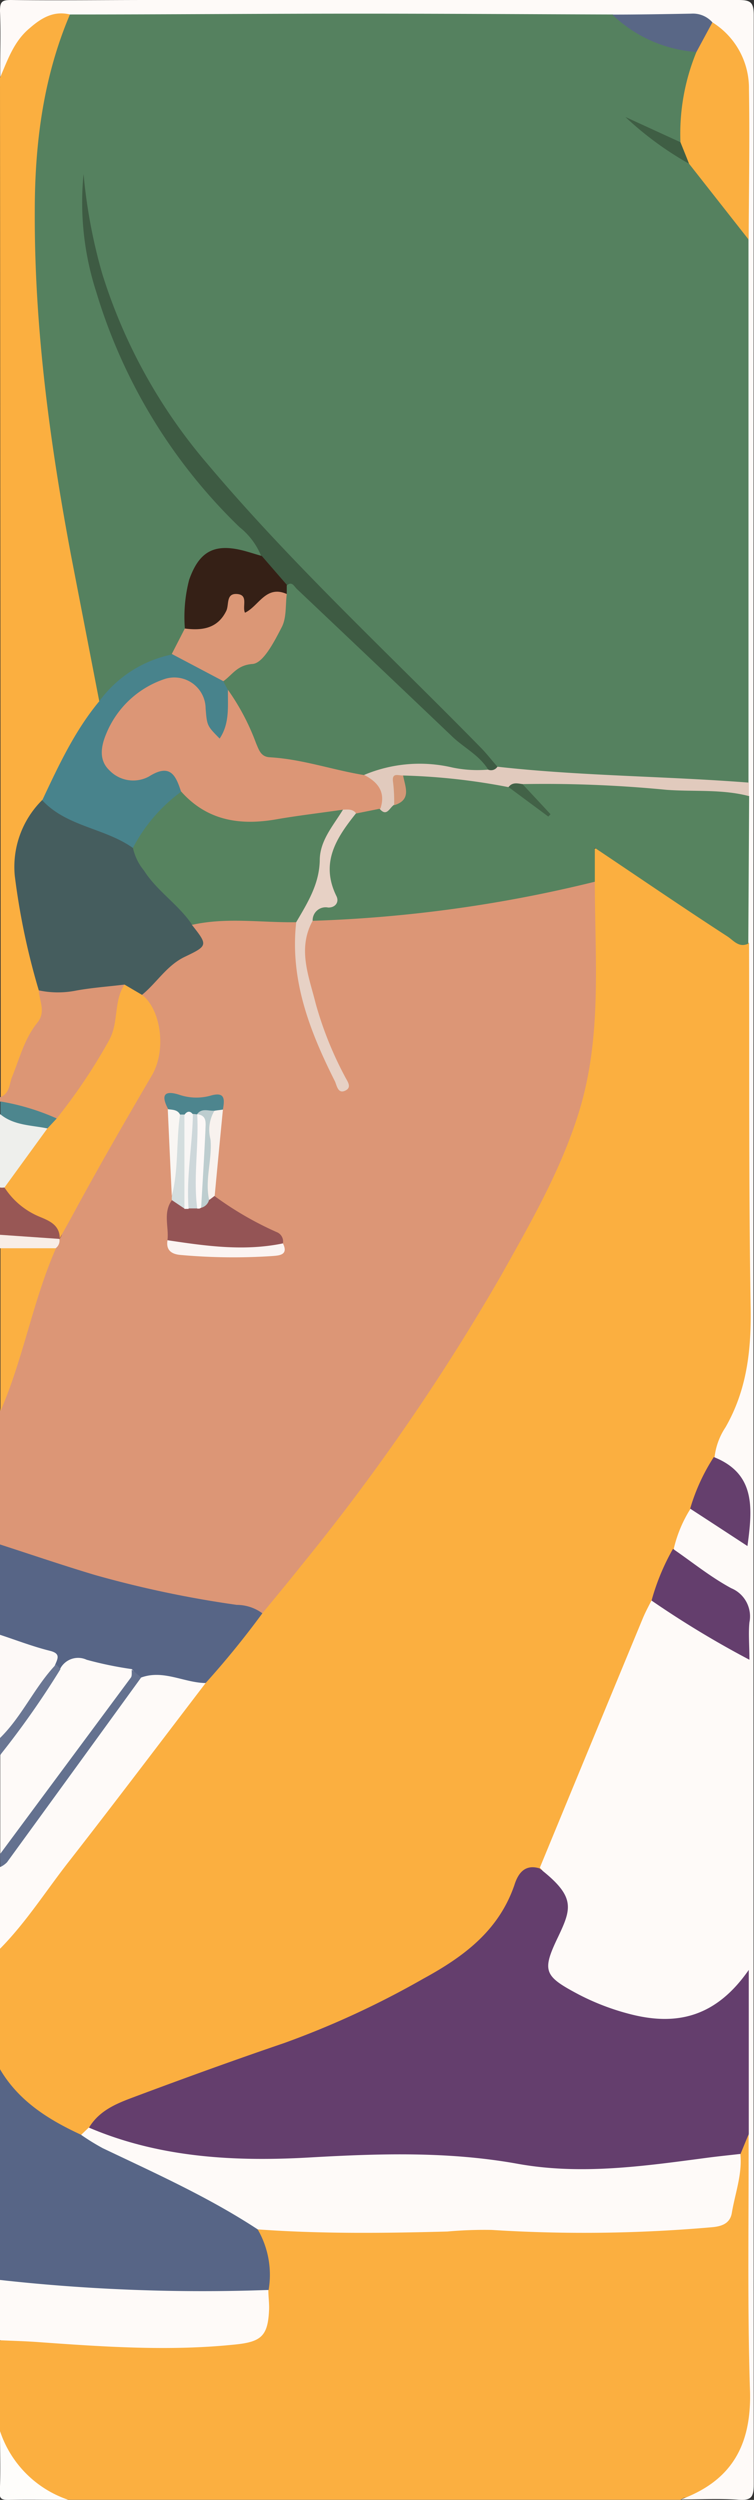 <svg id="Layer_1" data-name="Layer 1" xmlns="http://www.w3.org/2000/svg" viewBox="0 0 80.67 267.36"><rect x="0" y="0" width="80.67" height="267.36" fill="#333333" stroke="none"/><defs><style>.cls-1{fill:#fbaf40;}.cls-2{fill:#dc9676;}.cls-3{fill:#fefaf8;}.cls-4{fill:#576586;}.cls-5{fill:#dc9675;}.cls-6{fill:#fbb042;}.cls-7{fill:#fdf9f7;}.cls-8{fill:#64718f;}.cls-9{fill:#eeefec;}.cls-10{fill:#fefdfb;}.cls-11{fill:#985755;}.cls-12{fill:#6a7693;}.cls-13{fill:#4d868e;}.cls-14{fill:#f8ede6;}.cls-15{fill:#643e6d;}.cls-16{fill:#56835f;}.cls-17{fill:#653f6d;}.cls-18{fill:#455d5e;}.cls-19{fill:#945455;}.cls-20{fill:#e7d1c5;}.cls-21{fill:#fbf4f2;}.cls-22{fill:#4d858e;}.cls-23{fill:#f8f2ee;}.cls-24{fill:#d3ddde;}.cls-25{fill:#f9f6f3;}.cls-26{fill:#55815f;}.cls-27{fill:#e1cabd;}.cls-28{fill:#596786;}.cls-29{fill:#48838c;}.cls-30{fill:#426247;}.cls-31{fill:#d49877;}.cls-32{fill:#fcf8f7;}.cls-33{fill:#cdd7da;}.cls-34{fill:#bdcdcf;}.cls-35{fill:#f8f6f5;}.cls-36{fill:#3e5b43;}.cls-37{fill:#db9776;}.cls-38{fill:#352016;}.cls-39{fill:#3f5e44;}.cls-40{fill:#55825f;}</style></defs><path class="cls-1" d="M0,221.3V208.42a18.78,18.78,0,0,1,1.83-3.11c6.48-8.65,13.26-17.06,19.78-25.66,2.08-2.49,4.11-5,6-7.62,5.12-6.56,10.51-12.91,15.18-19.82,6.51-9.62,12.78-19.4,17.27-30.18A38.22,38.22,0,0,0,63,107c0-4.2,0-8.41,0-12.61.08-1.27-.51-3,.7-3.64s2.36.68,3.38,1.39a137.46,137.46,0,0,0,12.45,8.1c.5.28.9.57.84,1.22,0,12.69-.16,25.37.07,38.06.11,5.63-.53,10.94-3.23,15.91a66.82,66.82,0,0,0-2.95,6.08c-.6,1.44-1.3,2.84-1.82,4.32-.9,1.82-1.53,3.76-2.28,5.66-3.66,8.39-7.06,16.9-10.46,25.4-.45,1.11-.7,2.36-1.8,3.11-1,.39-2.06.79-2.42,1.93-1.88,6-7,8.53-11.93,11.33-7.82,4.45-16.44,6.88-24.77,10-3.12,1.18-6.45,2-8.87,4.54a2.75,2.75,0,0,1-1.22.66C4.76,227.42,1.4,225.57,0,221.3Z"/><path class="cls-2" d="M63.64,94.3c0,8.29.81,16.62-1.74,24.76-1.94,6.19-5.14,11.73-8.27,17.32a233.7,233.7,0,0,1-21.35,31c-1.37,1.73-2.78,3.42-4.18,5.12-4.6-.09-9-1.31-13.5-2.2a75.62,75.62,0,0,1-12.64-4A5,5,0,0,1,0,165.18V150.92a79.22,79.22,0,0,1,5.32-17.21c.18-.41.41-.79.58-1.21a5.5,5.5,0,0,1,.28-.6,161.27,161.27,0,0,1,8.56-15.58c2-3.26,2.28-6.5.21-9.82a9.21,9.21,0,0,1,4.11-4.38c1.21-.75,2.18-1.3,1.36-2.92-.17-.34.08-.72.4-1A26.29,26.29,0,0,1,31.23,98a1.6,1.6,0,0,1,1,1.67c-.47,5.46,1.68,10.24,3.2,13.71a33,33,0,0,1-3.23-11c-.13-1.62-.38-3.43,1.52-4.42,9.39-.9,18.77-1.75,28-3.86A2.22,2.22,0,0,1,63.64,94.3Z"/><path class="cls-1" d="M0,260v-9.66c1.1-1,2.41-.73,3.7-.63,4.39.32,8.78.65,13.18.76a42.43,42.43,0,0,0,6.37-.33c4.51-.58,4.52-.54,4.92-5.11a17.23,17.23,0,0,0-.7-5.09c-.21-.6-.46-1.31.21-1.86a3.35,3.35,0,0,1,2-.35c7.15.48,14.29.2,21.45.06,4.7-.1,9.43.17,14.15.26,3.28.07,6.52-.55,9.8-.54a2.51,2.51,0,0,0,2.68-2.28c.32-1.5.48-3,.84-4.52.38-.92,0-2.37,1.7-2.36.18,10.26.12,20.53,0,30.79,0,4.81-2.24,7.07-7.1,8a1.4,1.4,0,0,0-.4.21H7.36Q1.09,266.25,0,260Z"/><path class="cls-3" d="M72.85,267.31c5.45-2,7.57-5.84,7.39-11.64-.29-9.14-.12-18.3-.15-27.45-.87-1-.6-2.17-.61-3.28,0-3.87,0-7.74,0-12-6.51,5.8-12.79,3.63-19,.28-2.13-1.15-3-2.72-2.08-4.48,1.65-3.23,1.87-6.13-.64-9q5.49-13.32,11-26.63c.29-.7.65-1.37,1-2.05,1.12-.33,1.88.42,2.69,1a56.07,56.07,0,0,0,7,4.22c.77-3.29-.25-5.57-3.36-7.09-1.56-.77-3.31-1.67-4-3.57a13.92,13.92,0,0,1,1.83-4.33c1.76-.34,2.68,1.16,3.93,1.89s1.73.73,1.77-.89c.06-2,0-4-2.17-5a1.87,1.87,0,0,1-1-1.45,7.24,7.24,0,0,1,1.17-3.19c2.29-4,2.76-8.22,2.69-12.76-.21-13-.13-26-.17-39a2.82,2.82,0,0,1-.68-2.11c0-4.49-.18-9,.07-13.46a10.82,10.82,0,0,0,0-1.8,6.21,6.21,0,0,1-.13-1.36c0-18.66-.06-37.32,0-56,.11-5.65.15-11.31-.06-17a8.48,8.48,0,0,0-3.67-6.33c-3.4-1.33-6.93-.54-10.4-.69-19,0-38,.1-57,0C5.12,2,3.12,3.25,1.56,6.34c-.37.74-.28,1.9-1.53,2C0,5.94.1,3.56,0,1.19,0,.2.19,0,1.18,0,6.06.07,11,0,15.83,0Q47.44,0,79,0c1.36,0,1.64.28,1.64,1.65q-.06,132,0,264.05c0,1.37-.26,1.74-1.64,1.64C77,267.2,74.91,267.31,72.85,267.31Z"/><path class="cls-1" d="M0,8.32C.83,6.38,1.5,4.39,3.19,3,4.45,1.9,5.76,1.13,7.48,1.55c.51,1,0,2-.25,2.88C4.38,13.09,4.21,22,4.74,31,5.57,44.77,8,58.3,10.93,71.76a7.39,7.39,0,0,1,.19,2.73c-1.79,4-4.47,7.45-6.2,11.46-3,3.49-3.13,7.48-2.07,11.69.67,2.67,1.21,5.37,1.88,8a5.72,5.72,0,0,1-.86,5.17,27.06,27.06,0,0,0-2,4.82c-.33.8-.53,1.82-1.79,1.66Z"/><path class="cls-4" d="M27.57,238.43a9.71,9.71,0,0,1,1.17,6.48A3.78,3.78,0,0,1,25.4,246c-7.58-.25-15.16-.54-22.74-1A3.61,3.61,0,0,1,0,243.84V221.3c2,3.41,5.19,5.4,8.65,7,2.19.26,3.91,1.64,5.86,2.47a78.39,78.39,0,0,1,11,5.63C26.34,236.93,27.34,237.31,27.57,238.43Z"/><path class="cls-4" d="M0,165.18c3.4,1.1,6.77,2.25,10.18,3.27a114.88,114.88,0,0,0,15.15,3.19,4.66,4.66,0,0,1,2.74.9A94.88,94.88,0,0,1,22,180c-2.22.94-4.39-.41-6.6-.17a4.66,4.66,0,0,1-1.56-.57,25,25,0,0,1-3.24-.76,4.94,4.94,0,0,0-4.07.26,1,1,0,0,1-.8-.48c-.44-1.15-1.48-1.43-2.5-1.79S.84,175.9,0,174.84Z"/><path class="cls-3" d="M0,243.84a196.66,196.66,0,0,0,28.71,1.07c0,.69.1,1.38.08,2.06-.11,2.79-.78,3.47-3.5,3.76-7.15.76-14.28.25-21.41-.26-1.29-.09-2.59-.12-3.88-.18Z"/><path class="cls-3" d="M15.1,179.41c2.39-.87,4.59.56,6.9.59-4.82,6.31-9.61,12.65-14.49,18.91C5,202.09,2.86,205.52,0,208.42v-8.74c1.87-3.52,4.43-6.55,6.77-9.74,2.22-3,4.33-6.08,6.63-9A3.84,3.84,0,0,1,15.1,179.41Z"/><path class="cls-3" d="M6.42,178.51a2.16,2.16,0,0,1,2.85-1,38.89,38.89,0,0,0,4.84,1c.9.93,0,1.6-.45,2.15C9.58,186.38,5.41,192,1.29,197.63c-.31.42-.57,1-1.26.67V187.72C1.71,184.33,3.55,181.06,6.42,178.51Z"/><path class="cls-5" d="M0,117.34C1,117,1,116,1.25,115.28c.82-2,1.35-4.18,2.75-5.91.93-1.16.21-2.3.15-3.45,3.07-.55,6.1-1.43,9.26-.89A11,11,0,0,1,12,111.79c-1.71,2.89-2.95,6.16-6,8.09-2.12-.35-4.28-.6-6-2.08Z"/><path class="cls-6" d="M6,133.47c-2.49,5.65-3.49,11.8-5.95,17.45V133.44A6,6,0,0,1,6,133.47Z"/><path class="cls-7" d="M0,174.84c1.79.59,3.55,1.27,5.37,1.72,1.09.28.83.78.55,1.44-1.24,2.89-3.29,5.25-5.08,7.77a.65.65,0,0,1-.84.11Z"/><path class="cls-8" d="M0,198.3q7-9.44,14-18.88c.15-.2.07-.57.1-.86l1,.85Q7.93,189.3.75,199.17a2.59,2.59,0,0,1-.72.51Z"/><path class="cls-9" d="M0,127v-7.82A10.84,10.84,0,0,1,5,120.31a1.19,1.19,0,0,1,0,1.65c-1.37,1.76-2.44,3.78-4.25,5.18A.63.63,0,0,1,0,127Z"/><path class="cls-10" d="M0,260a11.6,11.6,0,0,0,7.33,7.36c-2.14,0-4.27-.05-6.41,0-.8,0-1-.14-.94-.95C.08,264.24,0,262.09,0,260Z"/><path class="cls-11" d="M0,127a1.37,1.37,0,0,0,.45,0A41.24,41.24,0,0,1,6,130.72a1.18,1.18,0,0,1,.41,1.76l0,0A7.52,7.52,0,0,1,0,132.06Z"/><path class="cls-12" d="M0,185.88C2.38,183.54,3.7,180.42,6,178l.47.51A92.71,92.71,0,0,1,0,187.72Z"/><path class="cls-13" d="M5.05,120.68c-1.71-.35-3.55-.31-5-1.5V117.8a24.67,24.67,0,0,1,6,1.81C6.17,120.39,5.78,120.69,5.05,120.68Z"/><path class="cls-14" d="M0,132.06l6.35.44a1,1,0,0,1-.4,1l-5.95,0Z"/><path class="cls-15" d="M57.72,199.82c3.86,3,3.45,4.25,2,7.31-1.78,3.69-1.51,4.21,2.16,6.16a25.81,25.81,0,0,0,5.74,2.17c4.94,1.22,9.06.16,12.49-4.78v17.54l-.88,2.14c-.53.79-1.39.84-2.21,1a70.46,70.46,0,0,1-25.41.34c-5.72-1.05-11.49-.71-17.26-.17a65.39,65.39,0,0,1-21.49-1.88c-1.28-.31-2.72-.62-3.34-2.1,1.21-2,3.26-2.69,5.23-3.43,5.19-1.94,10.41-3.83,15.66-5.62a95,95,0,0,0,14.88-6.88c4.33-2.36,8.06-5.13,9.74-10C55.42,200.37,56.14,199.34,57.72,199.82Z"/><path class="cls-16" d="M80.15,85.14l-.09,15.78c-1,.48-1.57-.33-2.22-.76-4.63-3-9.23-6.15-14.2-9.48V94.3a145.11,145.11,0,0,1-30.19,4.18c-.29-.34-.36-.86-.05-1,1.91-1,1.32-2.71,1.34-4.36a8,8,0,0,1,3.06-6.38,5.1,5.1,0,0,1,2.5-.66,1.91,1.91,0,0,0,1.8-.5c1.33-.67-.05-2.54,1.39-3.16a43.28,43.28,0,0,1,10.58,1.09c1.43.43,2.23,1.71,3.29,2.43,0-.88-3.16-1.07-.66-2.74,5.16-.26,10.27.34,15.39.75,1.74.14,3.49,0,5.23.08A3.15,3.15,0,0,1,80.15,85.14Z"/><path class="cls-3" d="M9.5,227.54c7.63,3.26,15.73,3.66,23.78,3.19,7.41-.42,14.74-.64,22.07.68,6.78,1.23,13.51.26,20.24-.63,1.2-.16,2.41-.28,3.62-.42.22,2.17-.56,4.2-.91,6.3-.2,1.24-1.24,1.47-2.24,1.55a156.77,156.77,0,0,1-23.44.28,44.82,44.82,0,0,0-4.77.17c-6.76.18-13.52.26-20.28-.23-5.24-3.44-10.95-6-16.57-8.68a24.09,24.09,0,0,1-2.32-1.43Z"/><path class="cls-15" d="M72,165.65c2.07,1.42,4,3,6.24,4.21a3.26,3.26,0,0,1,1.94,3.65c-.12,1.21,0,2.44,0,4a103.81,103.81,0,0,1-10.47-6.33A24.11,24.11,0,0,1,72,165.65Z"/><path class="cls-17" d="M76.37,155.83c4.48,1.78,4.15,5.45,3.6,9.52-2.14-1.4-4.14-2.71-6.13-4A20.9,20.9,0,0,1,76.37,155.83Z"/><path class="cls-18" d="M13.32,105.3c-1.79.22-3.61.34-5.38.68a9.86,9.86,0,0,1-3.79-.06A75.47,75.47,0,0,1,1.58,93.66a10.06,10.06,0,0,1,2.94-8.1c.07,0,.18-.11.21-.09,3,2.06,6.89,2.36,9.67,4.87A23.77,23.77,0,0,0,19,96.23a3.53,3.53,0,0,1,1.53,2.68c1.71,2.17,1.74,2.23-.76,3.42-1.94.93-3,2.79-4.59,4.08A1.41,1.41,0,0,1,13.32,105.3Z"/><path class="cls-16" d="M20.56,98.91c-1.46-2.18-3.75-3.59-5.16-5.81a5.73,5.73,0,0,1-1.18-2.44.86.86,0,0,1-.14-1c1.55-2,2.57-4.62,5.47-5.22,2.33,1.23,4.43,3,7.34,2.79,2.28-.19,4.54-.53,6.79-.93,1-.17,1.94-.52,2.89.06.62.79.08,1.4-.32,2a14.6,14.6,0,0,0-1.72,5.14c-.35,2-.83,4-2.84,5.13C28,98.69,24.25,98.08,20.56,98.91Z"/><path class="cls-1" d="M13.32,105.3l1.89,1.11c2,1.54,2.65,5.93,1,8.67-2.93,5-5.81,10-8.51,15-.43.79-.87,1.57-1.31,2.35,0-1.46-1.2-1.9-2.2-2.32A8.18,8.18,0,0,1,.48,127l4.57-6.29,1-1.07a60.34,60.34,0,0,0,5.57-8.29C12.75,109.4,12.12,107.12,13.32,105.3Z"/><path class="cls-19" d="M22.92,127.89a35.6,35.6,0,0,0,6.79,3.93,1.08,1.08,0,0,1,.56,1.16,2.26,2.26,0,0,1-2,.89,75.55,75.55,0,0,1-8.64-.24,2.14,2.14,0,0,1-1.71-1c.16-1.42-.5-2.94.47-4.27.5-.25.91,0,1.33.21l.51.11a3.64,3.64,0,0,0,.74,0,3.84,3.84,0,0,0,.46-.11,3.4,3.4,0,0,0,.77-.6A.61.61,0,0,1,22.92,127.89Z"/><path class="cls-20" d="M31.69,98.63c1.21-2.06,2.47-4.07,2.52-6.61,0-2.14,1.47-3.74,2.51-5.47.63-.43,1.16-.52,1.39.41C36,89.59,34.23,92.26,36,95.85c.31.64-.13,1.23-.89,1.21a1.39,1.39,0,0,0-1.66,1.42c-1.65,3-.4,5.93.32,8.83a38.45,38.45,0,0,0,3.14,7.84c.24.49.84,1.18-.06,1.53-.68.26-.81-.54-1-1C33.16,110.33,31,104.83,31.69,98.63Z"/><path class="cls-21" d="M17.92,132.64c4.1.62,8.21,1.2,12.35.34.62,1.25-.4,1.29-1.09,1.35a63.12,63.12,0,0,1-9.82-.11C18.45,134.15,17.73,133.79,17.92,132.64Z"/><path class="cls-22" d="M18,118.63c-.71-1.33-.6-2.1,1.14-1.56a5.68,5.68,0,0,0,3.31.13c1.65-.5,1.59.35,1.4,1.47a1.19,1.19,0,0,1-.69.51c-.54.14-1.11.12-1.66.25l-.27,0a2.44,2.44,0,0,1-.54,0,9.35,9.35,0,0,0-1.06,0,2.51,2.51,0,0,1-.55-.06A1.52,1.52,0,0,1,18,118.63Z"/><path class="cls-23" d="M23,118.78l.85-.11q-.45,4.6-.88,9.22l-.55.42a.86.86,0,0,1-.82-1.12c.41-2.26.15-4.55.31-6.81A1.74,1.74,0,0,1,23,118.78Z"/><path class="cls-24" d="M19.26,119.2h.48a16.46,16.46,0,0,1,0,10.06l-1.34-.9a1.14,1.14,0,0,1,0-.45c.44-2,.1-4.11.2-6.16C18.63,120.85,18.43,119.89,19.26,119.2Z"/><path class="cls-25" d="M19.26,119.2c-.42,2.89-.14,5.86-.88,8.72-.15-3.1-.29-6.19-.43-9.29C18.44,118.69,19,118.67,19.26,119.2Z"/><path class="cls-26" d="M10.62,75c-1-5.17-2-10.33-3-15.5C5.32,47.3,3.67,35,3.72,22.61c0-7.23.9-14.33,3.76-21.06,10.29,0,20.58-.09,30.87-.09,9.07,0,18.14.06,27.21.09,3,1.46,6.19,2.75,9.28,4.12-.53,3.06-1.32,6.08-1.59,9.18-.54.93-1.3.51-2,.26a24,24,0,0,1-3.51-1.84,46.1,46.1,0,0,1,6.17,3.9,34.29,34.29,0,0,1,6.17,8.46l0,58.07a1.87,1.87,0,0,1-1.68.51C70.71,83.82,63,83.29,55.25,83a4.85,4.85,0,0,1-1.54-.39c-1.84-.88-3-2.52-4.44-3.91C43,72.44,36.65,66.21,30.5,59.82,23.59,52.66,17,45.25,12.83,36a43.4,43.4,0,0,1-3.91-16c.32,7.88,2.89,15.08,6.57,22A59.93,59.93,0,0,0,26.27,56.09c.91.91,2.29,1.72,1.64,3.43-.82.44-1.62.08-2.43-.05-2.32-.4-3.29.15-4.32,2.29-.81,1.72-.66,3.57-.89,5.37a6.53,6.53,0,0,1-1.65,3C15.63,71.22,13.28,73.37,10.62,75Z"/><path class="cls-1" d="M80.1,25.63l-6.38-8.12c-.75-.58-1.32-1.24-.92-2.3a23,23,0,0,1,1.71-9.65,2.85,2.85,0,0,1,1.71-3.17,8.29,8.29,0,0,1,3.91,7.14C80.22,14.89,80.12,20.26,80.1,25.63Z"/><path class="cls-27" d="M53.22,82c8.94,1,17.94,1,26.9,1.7l0,1.44c-2.9-.76-5.88-.45-8.82-.67a134.67,134.67,0,0,0-15.43-.61c-.41.52-1,0-1.49.32a67.84,67.84,0,0,0-11.28-1.24c-.91.88.07,2.34-1,3.18-.45.33-.75,1.27-1.5.36-.38-1.39-1.74-2.35-1.7-3.93A8.88,8.88,0,0,1,45.42,81c2.11.28,4.21.68,6.34.78A8.15,8.15,0,0,1,53.22,82Z"/><path class="cls-28" d="M76.22,2.39,74.51,5.56a14.44,14.44,0,0,1-9-4c2.81,0,5.63-.05,8.44-.1A2.78,2.78,0,0,1,76.22,2.39Z"/><path class="cls-29" d="M10.62,75a12.81,12.81,0,0,1,7.76-5c2.3,0,4,1.34,5.77,2.53a2.85,2.85,0,0,1,.66,1.22,9.72,9.72,0,0,1-.11,4.09c-.18.66-.41,1.41-1.2,1.52s-1.31-.63-1.68-1.3a8.34,8.34,0,0,1-.56-2.21c-.56-2.33-2.39-3.21-4.51-2.08a12.3,12.3,0,0,0-4.26,4.07c-.78,1.16-1.22,2.59-.21,3.84s2.4,1,3.78.61c2.52-.76,3.37-.13,3.3,2.4a17.39,17.39,0,0,0-5.14,6c-3-2.14-7.06-2.26-9.7-5.1C6.27,81.87,8,78.15,10.62,75Z"/><path class="cls-2" d="M19.36,84.63c-.57-1.76-1.18-3-3.43-1.58a3.53,3.53,0,0,1-4.25-.69c-1.15-1.11-.85-2.6-.32-3.87a10.26,10.26,0,0,1,6.11-5.82A3.35,3.35,0,0,1,22,75.78c.15,1.84.15,1.84,1.5,3.21,1.11-1.66.85-3.5.89-5.28,1.24-.15,1.55.86,1.8,1.66,1.14,3.65,3.5,5.42,7.36,5.72,1.83.14,4,.2,5.43,1.8,1.48.77,2.3,1.84,1.72,3.59L38.11,87c-.36-.5-.89-.42-1.39-.41-2.32.34-4.65.61-6.95,1C25.8,88.32,22.21,87.84,19.36,84.63Z"/><path class="cls-30" d="M54.41,84.18c.4-.56,1-.39,1.49-.32,1,1.07,2,2.14,3,3.22l-.24.25Z"/><path class="cls-31" d="M42.17,86.12a17.68,17.68,0,0,0-.11-2.42c-.19-1.14.55-.74,1.07-.76C43.35,84.17,44.06,85.54,42.17,86.12Z"/><path class="cls-32" d="M21.52,129.17l-.19.09-.22,0c-.89-.82-.79-2-.76-3,.09-2.37-.44-4.82.75-7.08v0c1-.41,1.13.24,1.15,1A46.06,46.06,0,0,1,21.52,129.17Z"/><path class="cls-33" d="M21.1,119.18c.18,3.36-.43,6.71,0,10.06l-.93,0a27.09,27.09,0,0,1,.46-10.11Z"/><path class="cls-34" d="M21.52,129.17c.16-2.77.33-5.53.46-8.29,0-.72.23-1.58-.89-1.72.5-.7,1.23-.31,1.86-.38a4,4,0,0,0-.43,3.07c.2,2.17-.62,4.3-.15,6.46A1.15,1.15,0,0,1,21.52,129.17Z"/><path class="cls-35" d="M20.64,119.18c-.06,3.37-.73,6.72-.46,10.11l-.45,0c0-3.35,0-6.7,0-10.06C20,118.84,20.33,118.76,20.64,119.18Z"/><path class="cls-36" d="M53.22,82a.81.81,0,0,1-1,.31,12.67,12.67,0,0,1-3.89-2.77c-5.42-5.15-11-10.15-16.29-15.4a5.77,5.77,0,0,0-1.62-1.25c-1-1-2.43-1.72-2.48-3.43a7.57,7.57,0,0,0-2.31-3.08A58.2,58.2,0,0,1,10.31,31.26,31.12,31.12,0,0,1,8.94,18.61a57,57,0,0,0,2,10.67A57.58,57.58,0,0,0,22.18,49.6c9.07,10.76,19.41,20.31,29.24,30.34C52.06,80.59,52.62,81.32,53.22,82Z"/><path class="cls-37" d="M23.91,72.86l-5.53-2.92,1.4-2.73c1.61-.95,3.76-1.19,4.33-3.53.15-.59.95-.69,1.58-.5.92.3.86,1.06.77,1.85,1.58-2.32,2.3-2.6,4.35-1.7a7.12,7.12,0,0,1-4.48,8.54C25.5,72.16,25,73.24,23.91,72.86Z"/><path class="cls-38" d="M30.68,63.53c-2.23-1-3,1.31-4.47,2-.32-.67.4-1.9-.83-2s-.85,1.13-1.17,1.8c-.92,1.89-2.58,2.13-4.43,1.89A15.77,15.77,0,0,1,20.24,62c1.06-3,2.66-3.91,5.77-3.12.66.17,1.31.39,2,.58l2.73,3.15A.62.62,0,0,1,30.68,63.53Z"/><path class="cls-39" d="M72.8,15.21c.31.77.62,1.53.92,2.3a34.83,34.83,0,0,1-6.81-5Z"/><path class="cls-40" d="M30.68,63.53c0-.31,0-.61,0-.92.57-.49.8.12,1.08.38q8.32,7.87,16.61,15.77c1.26,1.21,2.91,2,3.86,3.55a13.1,13.1,0,0,1-3.85-.23,15.32,15.32,0,0,0-9.45.81c-3.37-.55-6.63-1.71-10.07-1.9-.95-.06-1.14-.75-1.46-1.49a24.51,24.51,0,0,0-3.06-5.79l-.45-.85c1-.71,1.47-1.73,3.14-1.85,1.14-.09,2.32-2.4,3.1-3.91C30.67,66.09,30.53,64.73,30.68,63.53Z"/></svg>